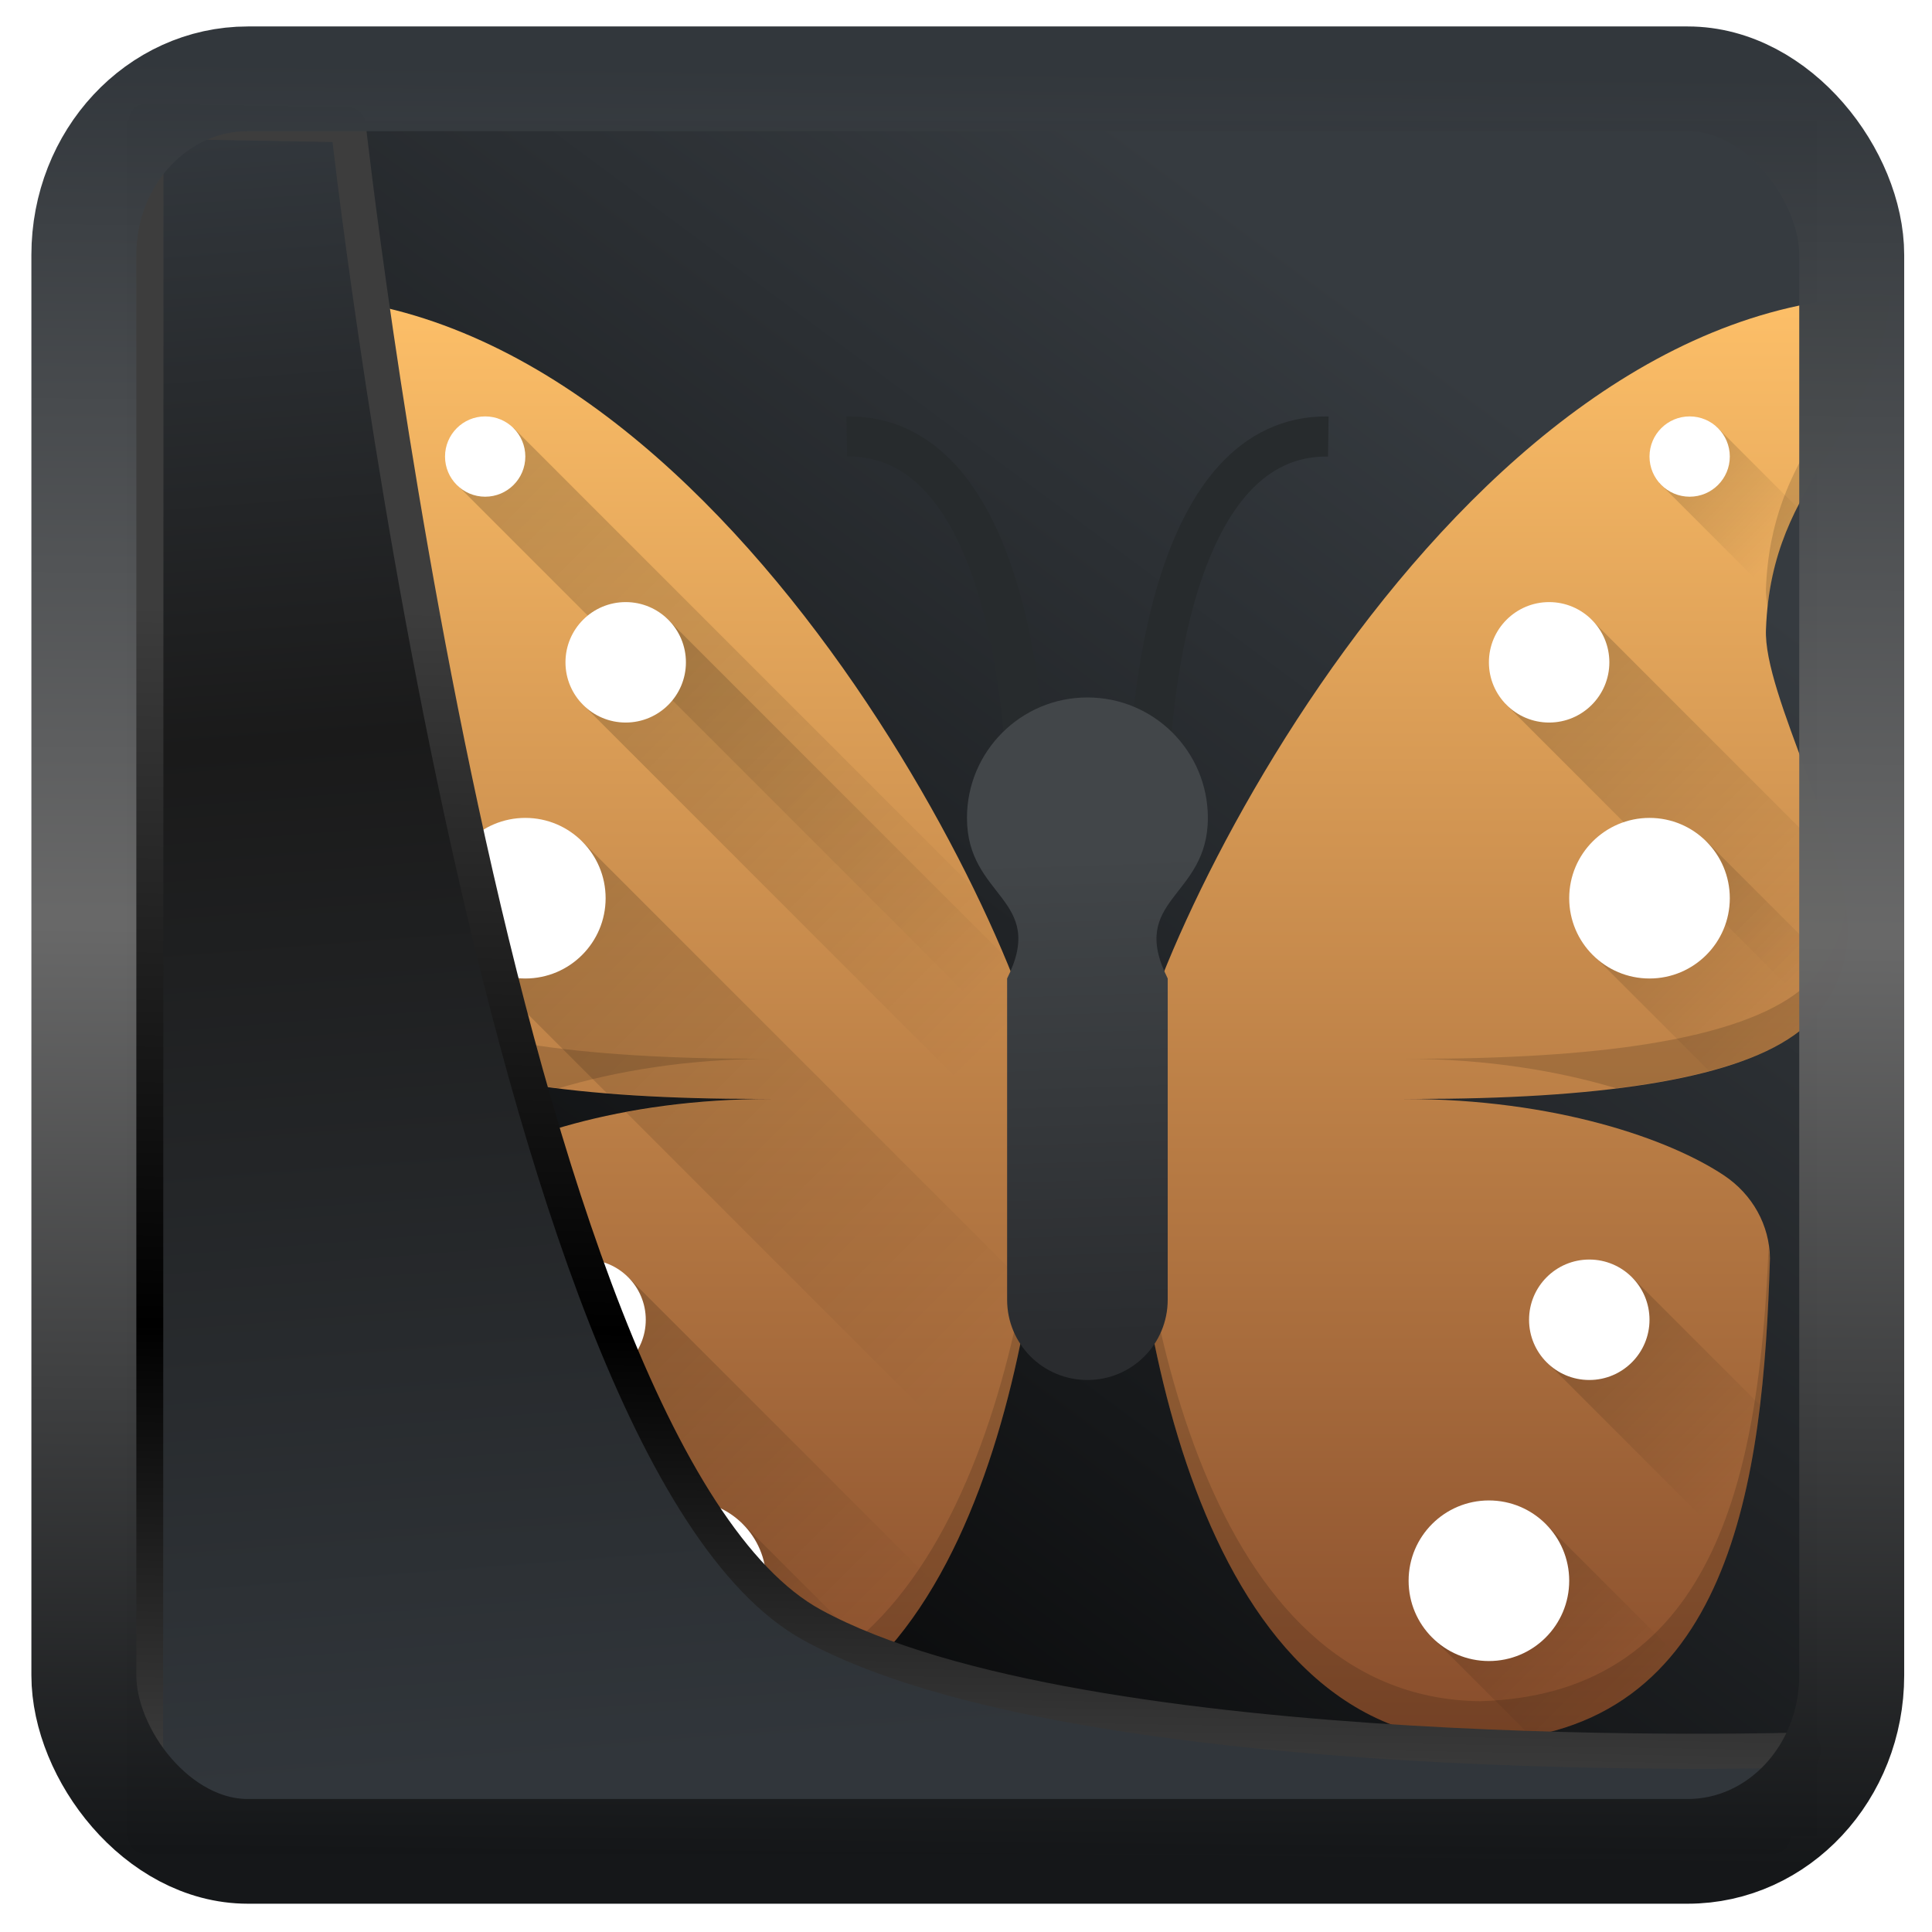 <?xml version="1.0" encoding="UTF-8" standalone="no"?>
<!-- Created with Inkscape (http://www.inkscape.org/) -->

<svg
   width="32"
   height="32"
   version="1.1"
   viewBox="0 0 32 32"
   id="svg22"
   xmlns:xlink="http://www.w3.org/1999/xlink"
   xmlns="http://www.w3.org/2000/svg"
   xmlns:svg="http://www.w3.org/2000/svg">
  <defs
     id="defs12">
    <linearGradient
       id="linearGradient917">
      <stop
         style="stop-color:#000000;stop-opacity:0.996"
         offset="0"
         id="stop913" />
      <stop
         style="stop-color:#353a3f;stop-opacity:0.996"
         offset="1"
         id="stop915" />
    </linearGradient>
    <linearGradient
       id="linearGradient1005-3-3"
       x1="5.253"
       x2="9.382"
       y1="15.383"
       y2="2.942"
       gradientTransform="matrix(1,0,0,1,1.632,-0.617)"
       gradientUnits="userSpaceOnUse">
      <stop
         stop-color="#fa8200"
         offset="0"
         id="stop2" />
      <stop
         stop-color="#ff9600"
         offset=".37"
         id="stop4" />
      <stop
         stop-color="#ffb400"
         offset="1"
         id="stop6" />
    </linearGradient>
    <filter
       id="filter4014"
       x="-0.062"
       y="-0.058"
       width="1.125"
       height="1.115"
       color-interpolation-filters="sRGB">
      <feGaussianBlur
         stdDeviation="1.094"
         id="feGaussianBlur9" />
    </filter>
    <linearGradient
       xlink:href="#linearGradient3487"
       id="linearGradient3403"
       gradientUnits="userSpaceOnUse"
       x1="6.949"
       y1="4.555"
       x2="11.215"
       y2="59.052" />
    <linearGradient
       id="linearGradient3487">
      <stop
         style="stop-color:#32373c;stop-opacity:1"
         offset="0"
         id="stop3481" />
      <stop
         id="stop3483"
         offset="0.368"
         style="stop-color:#1a1a1a;stop-opacity:1" />
      <stop
         style="stop-color:#31363b;stop-opacity:1"
         offset="1"
         id="stop3485" />
    </linearGradient>
    <linearGradient
       xlink:href="#linearGradient20604"
       id="linearGradient20558"
       gradientUnits="userSpaceOnUse"
       x1="25.802"
       y1="20.374"
       x2="25.111"
       y2="58.913" />
    <linearGradient
       id="linearGradient20604">
      <stop
         id="stop20598"
         offset="0"
         style="stop-color:#3d3d3d;stop-opacity:1" />
      <stop
         style="stop-color:#000000;stop-opacity:1"
         offset="0.618"
         id="stop20600" />
      <stop
         id="stop20602"
         offset="1"
         style="stop-color:#3d3d3d;stop-opacity:1" />
    </linearGradient>
    <filter
       style="color-interpolation-filters:sRGB"
       id="filter20720"
       x="-0.017"
       y="-0.016"
       width="1.034"
       height="1.033">
      <feGaussianBlur
         stdDeviation="0.147"
         id="feGaussianBlur20722" />
    </filter>
    <linearGradient
       gradientTransform="translate(0.361,-0.13)"
       xlink:href="#linearGradient4555"
       id="linearGradient4557"
       x1="43.5"
       y1="64.012"
       x2="44.142"
       y2="0.306"
       gradientUnits="userSpaceOnUse" />
    <linearGradient
       id="linearGradient4555">
      <stop
         style="stop-color:#141618;stop-opacity:1"
         offset="0"
         id="stop4551" />
      <stop
         id="stop4559"
         offset="0.518"
         style="stop-color:#686868;stop-opacity:1" />
      <stop
         style="stop-color:#31363b;stop-opacity:1"
         offset="1"
         id="stop4553" />
    </linearGradient>
    <filter
       style="color-interpolation-filters:sRGB"
       id="filter4601"
       x="-0.03"
       width="1.06"
       y="-0.03"
       height="1.06">
      <feGaussianBlur
         stdDeviation="0.015"
         id="feGaussianBlur4603" />
    </filter>
    <linearGradient
       xlink:href="#linearGradient917"
       id="linearGradient919"
       x1="7.401"
       y1="41.743"
       x2="33.063"
       y2="7.107"
       gradientUnits="userSpaceOnUse"
       gradientTransform="scale(0.665)" />
    <linearGradient
       xlink:href="#linearGradient4308"
       id="linearGradient4314"
       x1="24.065"
       y1="41.806"
       x2="24.065"
       y2="5.466"
       gradientUnits="userSpaceOnUse" />
    <linearGradient
       id="linearGradient4308">
      <stop
         style="stop-color:#884d2c;stop-opacity:1"
         offset="0"
         id="stop45801" />
      <stop
         style="stop-color:#ffc169;stop-opacity:1"
         offset="1"
         id="stop45803" />
    </linearGradient>
    <linearGradient
       xlink:href="#linearGradient4513"
       id="linearGradient4535"
       x1="32.742"
       y1="36.406"
       x2="37.389"
       y2="41.053"
       gradientUnits="userSpaceOnUse" />
    <linearGradient
       id="linearGradient4513">
      <stop
         style="stop-color:#000000;stop-opacity:1;"
         offset="0"
         id="stop45791" />
      <stop
         style="stop-color:#000000;stop-opacity:0;"
         offset="1"
         id="stop45793" />
    </linearGradient>
    <linearGradient
       xlink:href="#linearGradient4513"
       id="linearGradient4539"
       x1="36.58"
       y1="19.541"
       x2="41.485"
       y2="24.446"
       gradientUnits="userSpaceOnUse" />
    <linearGradient
       xlink:href="#linearGradient4513"
       id="linearGradient4519"
       x1="8.371"
       y1="9.37"
       x2="21.722"
       y2="22.721"
       gradientUnits="userSpaceOnUse" />
    <linearGradient
       xlink:href="#linearGradient4513"
       id="linearGradient4527"
       x1="12.658"
       y1="36.549"
       x2="17.235"
       y2="41.126"
       gradientUnits="userSpaceOnUse" />
    <linearGradient
       xlink:href="#linearGradient4513"
       id="linearGradient4523"
       x1="8.664"
       y1="19.421"
       x2="21.623"
       y2="32.38"
       gradientUnits="userSpaceOnUse" />
    <linearGradient
       xlink:href="#linearGradient4513"
       id="linearGradient4525"
       x1="10.576"
       y1="30.595"
       x2="19.144"
       y2="39.163"
       gradientUnits="userSpaceOnUse" />
    <linearGradient
       xlink:href="#linearGradient4513"
       id="linearGradient4521"
       x1="11.377"
       y1="13.89"
       x2="21.886"
       y2="24.399"
       gradientUnits="userSpaceOnUse" />
    <linearGradient
       xlink:href="#linearGradient4513"
       id="linearGradient4541"
       x1="34.643"
       y1="14.02"
       x2="42.643"
       y2="22.021"
       gradientUnits="userSpaceOnUse" />
    <linearGradient
       xlink:href="#linearGradient4513"
       id="linearGradient4543"
       x1="38.246"
       y1="9.42"
       x2="41.225"
       y2="12.399"
       gradientUnits="userSpaceOnUse" />
    <linearGradient
       xlink:href="#linearGradient4513"
       id="linearGradient4537"
       x1="35.752"
       y1="30.354"
       x2="40.572"
       y2="35.174"
       gradientUnits="userSpaceOnUse" />
    <linearGradient
       xlink:href="#linearGradient4325"
       id="linearGradient4323"
       x1="24.015"
       y1="31.94"
       x2="23.63"
       y2="19.969"
       gradientUnits="userSpaceOnUse" />
    <linearGradient
       id="linearGradient4325">
      <stop
         offset="0"
         style="stop-color:#2a2c2f;stop-opacity:1"
         id="stop45796" />
      <stop
         offset="1"
         style="stop-color:#424649;stop-opacity:1"
         id="stop45798" />
    </linearGradient>
  </defs>
  <rect
     style="display:inline;fill:url(#linearGradient919);fill-opacity:1;fill-rule:evenodd;stroke:none;stroke-width:0.617;stroke-linejoin:round;stroke-miterlimit:7.8"
     id="rect1192"
     width="27.986"
     height="28.404"
     x="2.103"
     y="2.007"
     ry="0" />
  <g
     transform="matrix(0.665,0,0,0.665,2.051,0.912)"
     id="g45925">
    <path
       style="fill:url(#linearGradient4314);fill-opacity:1"
       d="m 4,6 c 0.328,3.609 2.957,4.444 3.1,8.299 0.076,1.628 -2.067,5.37 -2.045,7.535 0.011,1.026 0.511,1.989 1.355,2.584 C 8.011,25.544 11.369,26 15.848,26 h 0.268 C 12.333,26 9.496,27.004 8.145,27.904 7.431,28.38 7.009,29.15 7,29.971 7.165,35.462 7.928,41.829 14.221,42 21.462,41.919 22.944,30.657 23,26 22.91,22.864 15,6 4,6 Z M 44,6 C 33,6 25.09,22.864 25,26 25.056,30.657 26.538,41.919 33.779,42 40.072,41.829 40.835,35.462 41,29.971 40.991,29.15 40.569,28.38 39.855,27.904 38.504,27.004 35.667,26 31.885,26 h 0.268 c 4.479,0 7.837,-0.456 9.438,-1.582 0.845,-0.595 1.345,-1.558 1.355,-2.584 0.022,-2.165 -2.121,-5.907 -2.045,-7.535 C 41.043,10.444 43.672,9.609 44,6 Z"
       id="path45820" />
    <path
       style="fill:none;stroke:#272b2d;stroke-width:1px;stroke-linecap:butt;stroke-linejoin:miter;stroke-opacity:1"
       d="m 25.5,19 c 0,-3 0.638,-9.555 4.5,-9.5"
       id="path45822" />
    <path
       d="m 22.507,19 c 0,-3 -0.638,-9.555 -4.5,-9.5"
       style="fill:none;stroke:#272b2d;stroke-width:1px;stroke-linecap:butt;stroke-linejoin:miter;stroke-opacity:1"
       id="path45824" />
    <circle
       cy="38"
       cx="14"
       style="opacity:1;fill:#ffffff;fill-opacity:1;stroke:none;stroke-width:2;stroke-linecap:round;stroke-linejoin:round;stroke-miterlimit:4;stroke-dasharray:none;stroke-opacity:1"
       r="0"
       id="ellipse45826" />
    <path
       style="opacity:0.2;fill:url(#linearGradient4535);fill-opacity:1;stroke:none;stroke-width:2;stroke-linecap:round;stroke-linejoin:round;stroke-miterlimit:4;stroke-dasharray:none;stroke-opacity:1"
       d="m 35.418,36.59 -2.828,2.828 2.445,2.445 c 1.571,-0.289 2.722,-1.04 3.57,-2.086 z"
       id="path45828" />
    <path
       style="opacity:0.2;fill:url(#linearGradient4539);fill-opacity:1;stroke:none;stroke-width:2;stroke-linecap:round;stroke-linejoin:round;stroke-miterlimit:4;stroke-dasharray:none;stroke-opacity:1"
       d="m 39.408,19.572 -2.828,2.826 2.904,2.904 c 0.866,-0.231 1.587,-0.52 2.105,-0.885 0.541,-0.381 0.92,-0.921 1.141,-1.523 z"
       id="path45830" />
    <path
       style="opacity:0.2;fill:url(#linearGradient4519);fill-opacity:1;stroke:none;stroke-width:2;stroke-linecap:round;stroke-linejoin:round;stroke-miterlimit:4;stroke-dasharray:none;stroke-opacity:1"
       d="M 9.703,9.283 8.289,10.695 22.9,25.307 c -0.222,-1.042 -0.838,-2.694 -1.77,-4.596 z"
       id="path45832" />
    <path
       style="opacity:0.2;fill:url(#linearGradient4527);fill-opacity:1;stroke:none;stroke-width:2;stroke-linecap:round;stroke-linejoin:round;stroke-miterlimit:4;stroke-dasharray:none;stroke-opacity:1"
       d="m 15.404,36.566 -2.828,2.828 2.529,2.529 c 1.482,-0.218 2.692,-0.94 3.684,-1.973 z"
       id="path45834" />
    <path
       style="opacity:0.2;fill:url(#linearGradient4523);fill-opacity:1;stroke:none;stroke-width:2;stroke-linecap:round;stroke-linejoin:round;stroke-miterlimit:4;stroke-dasharray:none;stroke-opacity:1"
       d="M 11.41,19.578 8.582,22.406 12.031,25.855 C 13.188,25.95 14.456,26 15.848,26 h 0.268 c -1.331,0 -2.536,0.13 -3.609,0.33 l 8.947,8.947 c 0.52,-1.486 0.88,-3.052 1.119,-4.537 z"
       id="path45836" />
    <path
       style="opacity:0.2;fill:url(#linearGradient4525);fill-opacity:1;stroke:none;stroke-width:2;stroke-linecap:round;stroke-linejoin:round;stroke-miterlimit:4;stroke-dasharray:none;stroke-opacity:1"
       d="m 12.531,30.408 -2.119,2.119 7.895,7.895 c 0.734,-0.641 1.359,-1.444 1.889,-2.35 z"
       id="path45838" />
    <path
       style="opacity:0.2;fill:url(#linearGradient4521);fill-opacity:1;stroke:none;stroke-width:2;stroke-linecap:round;stroke-linejoin:round;stroke-miterlimit:4;stroke-dasharray:none;stroke-opacity:1"
       d="m 13.496,14.002 -2.119,2.119 11.545,11.545 C 22.963,27.066 22.994,26.48 23,26 22.981,25.334 22.59,24.028 21.91,22.416 Z"
       id="path45840" />
    <path
       style="opacity:0.2;fill:url(#linearGradient4541);fill-opacity:1;stroke:none;stroke-width:2;stroke-linecap:round;stroke-linejoin:round;stroke-miterlimit:4;stroke-dasharray:none;stroke-opacity:1"
       d="m 36.533,14.043 -2.119,2.119 7.744,7.744 c 0.496,-0.57 0.779,-1.304 0.787,-2.072 0.005,-0.483 -0.108,-1.05 -0.27,-1.648 z"
       id="path45842" />
    <path
       style="opacity:0.2;fill:url(#linearGradient4543);fill-opacity:1;stroke:none;stroke-width:2;stroke-linecap:round;stroke-linejoin:round;stroke-miterlimit:4;stroke-dasharray:none;stroke-opacity:1"
       d="m 39.66,9.246 -1.414,1.414 2.744,2.744 c 0.129,-0.836 0.389,-1.512 0.699,-2.127 z"
       id="path45844" />
    <circle
       r="1"
       style="opacity:1;fill:#ffffff;fill-opacity:1;stroke:none;stroke-width:2;stroke-linecap:round;stroke-linejoin:round;stroke-miterlimit:4;stroke-dasharray:none;stroke-opacity:1"
       cx="9"
       cy="10"
       id="circle45846" />
    <circle
       cy="15.125"
       cx="12.5"
       style="opacity:1;fill:#ffffff;fill-opacity:1;stroke:none;stroke-width:2;stroke-linecap:round;stroke-linejoin:round;stroke-miterlimit:4;stroke-dasharray:none;stroke-opacity:1"
       r="1.5"
       id="circle45848" />
    <circle
       style="opacity:1;fill:#ffffff;fill-opacity:1;stroke:none;stroke-width:2;stroke-linecap:round;stroke-linejoin:round;stroke-miterlimit:4;stroke-dasharray:none;stroke-opacity:1"
       cx="10"
       cy="21"
       r="2"
       id="circle45850" />
    <circle
       r="1.5"
       style="opacity:1;fill:#ffffff;fill-opacity:1;stroke:none;stroke-width:2;stroke-linecap:round;stroke-linejoin:round;stroke-miterlimit:4;stroke-dasharray:none;stroke-opacity:1"
       cx="11.5"
       cy="31.5"
       id="circle45852" />
    <circle
       r="2"
       cy="38"
       cx="14"
       style="opacity:1;fill:#ffffff;fill-opacity:1;stroke:none;stroke-width:2;stroke-linecap:round;stroke-linejoin:round;stroke-miterlimit:4;stroke-dasharray:none;stroke-opacity:1"
       id="circle45854" />
    <circle
       r="2"
       cy="21"
       cx="-38"
       style="opacity:1;fill:#ffffff;fill-opacity:1;stroke:none;stroke-width:2;stroke-linecap:round;stroke-linejoin:round;stroke-miterlimit:4;stroke-dasharray:none;stroke-opacity:1"
       transform="scale(-1,1)"
       id="circle45856" />
    <circle
       r="1.5"
       style="opacity:1;fill:#ffffff;fill-opacity:1;stroke:none;stroke-width:2;stroke-linecap:round;stroke-linejoin:round;stroke-miterlimit:4;stroke-dasharray:none;stroke-opacity:1"
       cx="-35.5"
       cy="15.125"
       transform="scale(-1,1)"
       id="circle45858" />
    <circle
       cy="10"
       cx="-39"
       style="opacity:1;fill:#ffffff;fill-opacity:1;stroke:none;stroke-width:2;stroke-linecap:round;stroke-linejoin:round;stroke-miterlimit:4;stroke-dasharray:none;stroke-opacity:1"
       r="1"
       transform="scale(-1,1)"
       id="circle45860" />
    <path
       style="opacity:0.2;fill:url(#linearGradient4537);fill-opacity:1;stroke:none;stroke-width:2;stroke-linecap:round;stroke-linejoin:round;stroke-miterlimit:4;stroke-dasharray:none;stroke-opacity:1"
       d="m 37.566,30.441 -2.119,2.119 4.566,4.566 c 0.365,-1.085 0.582,-2.282 0.729,-3.51 z"
       id="path45862" />
    <circle
       cy="31.5"
       cx="-36.5"
       style="opacity:1;fill:#ffffff;fill-opacity:1;stroke:none;stroke-width:2;stroke-linecap:round;stroke-linejoin:round;stroke-miterlimit:4;stroke-dasharray:none;stroke-opacity:1"
       r="1.5"
       transform="scale(-1,1)"
       id="circle45864" />
    <circle
       style="opacity:1;fill:#ffffff;fill-opacity:1;stroke:none;stroke-width:2;stroke-linecap:round;stroke-linejoin:round;stroke-miterlimit:4;stroke-dasharray:none;stroke-opacity:1"
       cx="-34"
       cy="38"
       r="2"
       transform="scale(-1,1)"
       id="circle45866" />
    <path
       style="opacity:0.15;fill:#000000;fill-opacity:1"
       d="m 4,6 c 0.312,3.431 2.699,4.36 3.057,7.756 0.021,-0.158 0.049,-0.325 0.043,-0.457 C 6.971,9.833 4.838,8.802 4.17,6.008 4.113,6.007 4.057,6 4,6 Z m 40,0 c -0.057,0 -0.113,0.007 -0.17,0.008 -0.668,2.794 -2.801,3.825 -2.93,7.291 -0.006,0.132 0.022,0.299 0.043,0.457 C 41.301,10.36 43.688,9.431 44,6 Z M 5.109,21.258 c -0.025,0.197 -0.056,0.399 -0.055,0.576 0.011,1.026 0.511,1.989 1.355,2.584 0.924,0.65 2.448,1.072 4.42,1.316 C 12.25,25.31 14.031,25 16.115,25 H 15.848 C 11.369,25 8.011,24.544 6.41,23.418 5.684,22.907 5.234,22.119 5.109,21.258 Z m 37.781,0 c -0.125,0.861 -0.575,1.649 -1.301,2.16 C 39.989,24.544 36.631,25 32.152,25 h -0.268 c 2.084,0 3.866,0.31 5.285,0.734 1.972,-0.245 3.496,-0.666 4.42,-1.316 0.845,-0.595 1.345,-1.558 1.355,-2.584 0.002,-0.177 -0.03,-0.38 -0.055,-0.576 z M 22.965,25.754 C 22.776,30.744 21.125,40.922 14.221,41 8.208,40.837 7.253,35.019 7.035,29.711 7.025,29.798 7.001,29.882 7,29.971 7.165,35.462 7.928,41.829 14.221,42 21.462,41.919 22.944,30.657 23,26 22.998,25.935 22.973,25.83 22.965,25.754 Z m 2.07,0 C 25.027,25.83 25.002,25.935 25,26 25.056,30.657 26.538,41.919 33.779,42 40.072,41.829 40.835,35.462 41,29.971 40.999,29.882 40.975,29.798 40.965,29.711 40.747,35.019 39.792,40.837 33.779,41 26.875,40.922 25.224,30.744 25.035,25.754 Z"
       id="path45868" />
    <path
       style="fill:url(#linearGradient4323);fill-opacity:1"
       d="m 24,16 c -1.657,0 -3,1.343 -3,3 0,2 2,2 1,4 v 3 5 c 0,1.108 0.892,2 2,2 1.108,0 2,-0.892 2,-2 v -5 -3 c -1,-2 1,-2 1,-4 0,-1.657 -1.343,-3 -3,-3 z"
       id="path45870" />
  </g>
  <path
     style="display:inline;mix-blend-mode:normal;fill:url(#linearGradient3403);fill-opacity:1;stroke:url(#linearGradient20558);stroke-width:1.162;stroke-linecap:butt;stroke-linejoin:round;stroke-miterlimit:4;stroke-dasharray:none;stroke-opacity:1;filter:url(#filter20720)"
     d="M 4.704,3.981 4.691,60.802 H 58.595 l 1.022,-2.866 c 0,0 -23.875,0.766 -32.844,-4.14 C 16.258,48.042 11.401,4.098 11.401,4.098 Z"
     id="path1686"
     transform="matrix(0.5,0,0,0.5,0.066,0.017)" />
  <rect
     style="display:inline;fill:none;fill-opacity:1;stroke:url(#linearGradient4557);stroke-width:3.714;stroke-linejoin:round;stroke-miterlimit:7.8;stroke-dasharray:none;stroke-opacity:0.995;filter:url(#filter4601)"
     id="rect4539"
     width="62.567"
     height="62.867"
     x="1.032"
     y="0.596"
     ry="6.245"
     rx="5.803"
     transform="matrix(0.468,0,0,0.467,0.906,1.027)" />
</svg>
